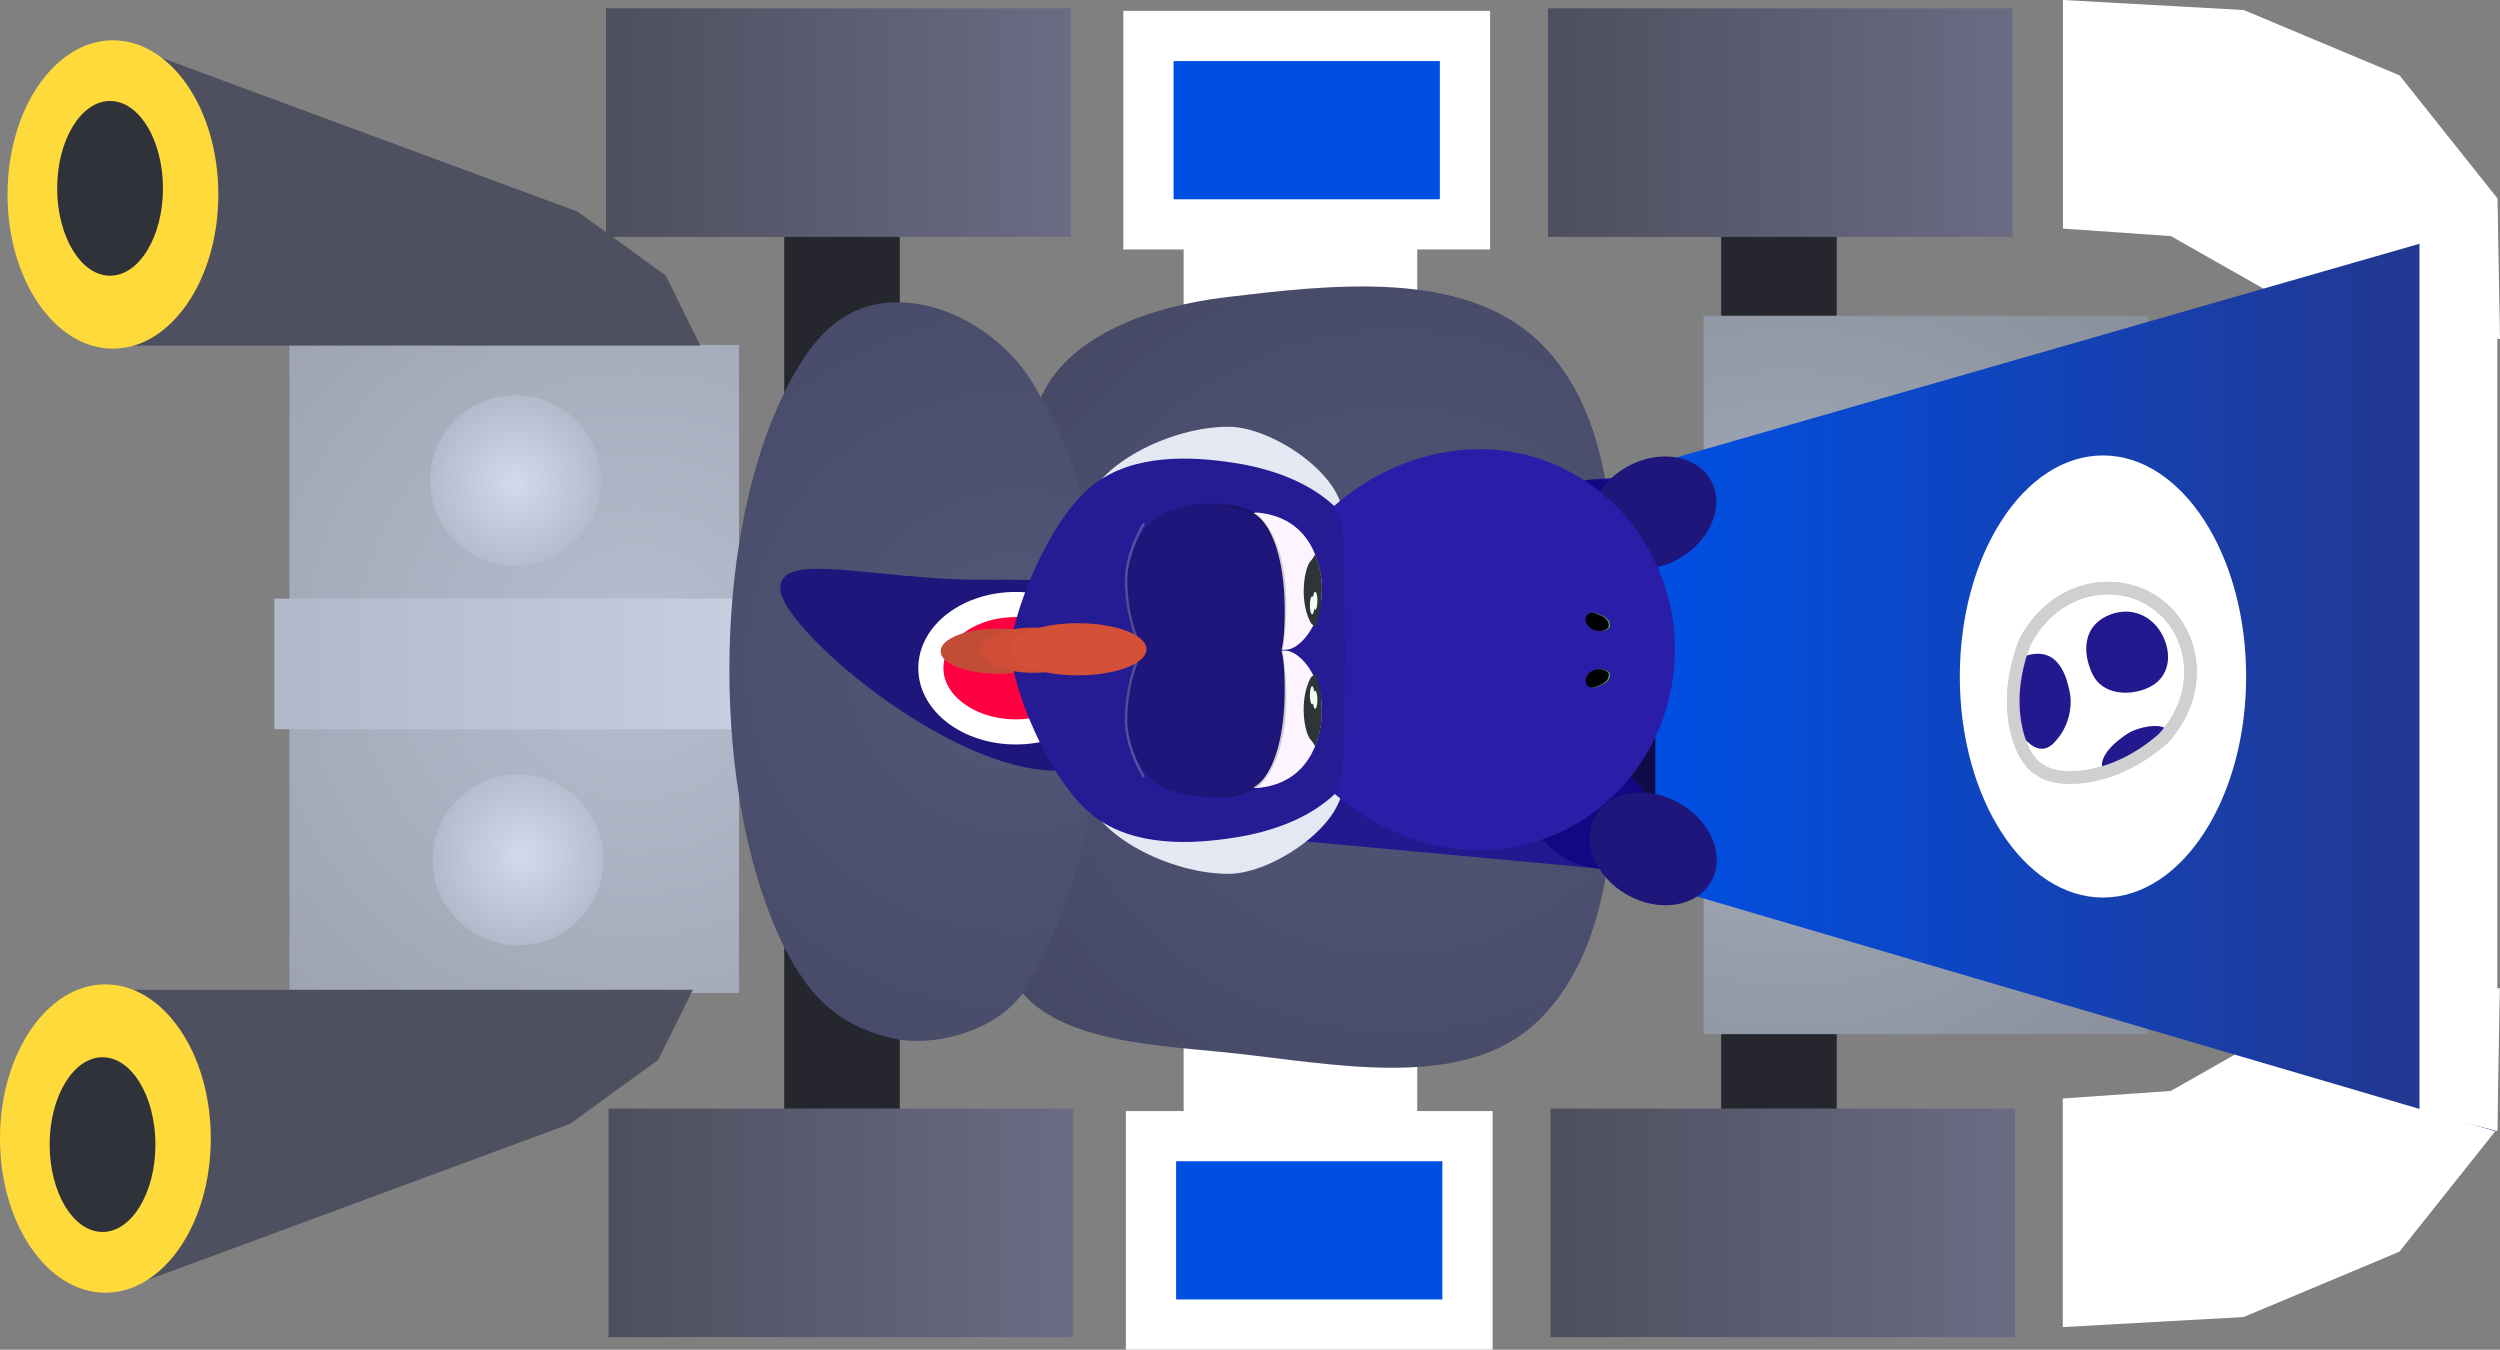 <svg version="1.1" xmlns="http://www.w3.org/2000/svg" xmlns:xlink="http://www.w3.org/1999/xlink" width="49.764" height="26.867" viewBox="0,0,49.764,26.867"><rect x="0" y="0" width="49.764" height="26.867" fill="#808080" stroke="none"/><defs><radialGradient cx="227.779" cy="179.708" r="11.126" gradientUnits="userSpaceOnUse" id="color-1"><stop offset="0" stop-color="#b6becf"/><stop offset="1" stop-color="#999fae"/></radialGradient><linearGradient x1="220.579" y1="178.608" x2="230.079" y2="178.608" gradientUnits="userSpaceOnUse" id="color-2"><stop offset="0" stop-color="#b1b8c9"/><stop offset="1" stop-color="#c6d0e1"/></linearGradient><radialGradient cx="242.892" cy="180.249" r="11.754" gradientUnits="userSpaceOnUse" id="color-3"><stop offset="0" stop-color="#535879"/><stop offset="1" stop-color="#434561"/></radialGradient><radialGradient cx="235.367" cy="179.861" r="11.614" gradientUnits="userSpaceOnUse" id="color-4"><stop offset="0" stop-color="#535879"/><stop offset="1" stop-color="#434561"/></radialGradient><linearGradient x1="241.966" y1="180.051" x2="246.046" y2="180.051" gradientUnits="userSpaceOnUse" id="color-5"><stop offset="0" stop-color="#ebebeb"/><stop offset="1" stop-color="#ffffff"/></linearGradient><linearGradient x1="241.966" y1="180.051" x2="246.046" y2="180.051" gradientUnits="userSpaceOnUse" id="color-6"><stop offset="0" stop-color="#e9e9e9"/><stop offset="1" stop-color="#ffffff"/></linearGradient><radialGradient cx="250.729" cy="180.19" r="12.159" gradientUnits="userSpaceOnUse" id="color-7"><stop offset="0" stop-color="#a9b1c0"/><stop offset="1" stop-color="#828893"/></radialGradient><linearGradient x1="4.529" y1="-0.092" x2="4.529" y2="-0.092" gradientUnits="userSpaceOnUse" id="color-8"><stop offset="0" stop-color="#000000" stop-opacity="0"/><stop offset="1" stop-color="#000000"/></linearGradient><linearGradient x1="248.069" y1="180.16" x2="264.793" y2="180.16" gradientUnits="userSpaceOnUse" id="color-9"><stop offset="0" stop-color="#004fe3"/><stop offset="1" stop-color="#263588"/></linearGradient><linearGradient x1="227.232" y1="188.758" x2="236.482" y2="188.758" gradientUnits="userSpaceOnUse" id="color-10"><stop offset="0" stop-color="#4d4e5e"/><stop offset="1" stop-color="#6b6c84"/></linearGradient><linearGradient x1="245.982" y1="188.758" x2="255.232" y2="188.758" gradientUnits="userSpaceOnUse" id="color-11"><stop offset="0" stop-color="#4d4e5e"/><stop offset="1" stop-color="#6b6c84"/></linearGradient><linearGradient x1="227.182" y1="166.858" x2="236.432" y2="166.858" gradientUnits="userSpaceOnUse" id="color-12"><stop offset="0" stop-color="#4d4e5e"/><stop offset="1" stop-color="#6b6c84"/></linearGradient><linearGradient x1="245.932" y1="166.858" x2="255.182" y2="166.858" gradientUnits="userSpaceOnUse" id="color-13"><stop offset="0" stop-color="#4d4e5e"/><stop offset="1" stop-color="#6b6c84"/></linearGradient><radialGradient cx="225.529" cy="183.708" r="2.34" gradientUnits="userSpaceOnUse" id="color-14"><stop offset="0" stop-color="#d1dbed"/><stop offset="1" stop-color="#a9b1c0"/></radialGradient><radialGradient cx="225.379" cy="176.308" r="2.275" gradientUnits="userSpaceOnUse" id="color-15"><stop offset="0" stop-color="#d1dbed"/><stop offset="1" stop-color="#a9b1c0"/></radialGradient></defs><g transform="translate(-215.118,-166.692)"><g data-paper-data="{&quot;isPaintingLayer&quot;:true}" fill-rule="nonzero" stroke-linejoin="miter" stroke-miterlimit="10" stroke-dasharray="" stroke-dashoffset="0" style="mix-blend-mode: normal"><path d="M228.079,178.808h25v2.1h-25z" fill="#ffffff" stroke="none" stroke-width="0.884" stroke-linecap="butt"/><path d="M238.679,170.908h4.65v18.6h-4.65z" fill="#ffffff" stroke="none" stroke-width="1" stroke-linecap="butt"/><path d="M249.379,170.658h2.3v18.75h-2.3z" fill="#25262e" stroke="none" stroke-width="1" stroke-linecap="butt"/><path d="M230.729,170.658h2.3v18.75h-2.3z" fill="#25262e" stroke="none" stroke-width="1" stroke-linecap="butt"/><path d="M256.182,166.692l3.6,0.2l3.1,1.3l1.95,2.45l0.05,2.8l-4.7,-1l-1.85,-1.05l-2.15,-0.15z" fill="#ffffff" stroke="none" stroke-width="1" stroke-linecap="round"/><path d="M256.179,188.558l2.15,-0.15l1.85,-1.05l4.7,-1l-0.05,2.8l-1.95,2.45l-3.1,1.3l-3.6,0.2z" fill="#ffffff" stroke="none" stroke-width="1" stroke-linecap="round"/><path d="M220.879,173.558h8.95v12.9h-8.95z" fill="url(#color-1)" stroke="none" stroke-width="1" stroke-linecap="butt"/><path d="M220.579,178.608h9.5v2.6h-9.5z" fill="url(#color-2)" stroke="none" stroke-width="1" stroke-linecap="butt"/><g stroke="none" stroke-width="1.59" stroke-linecap="round"><path d="M239.503,172.61c2.083,-0.248 4.723,-0.571 6.242,0.875c1.616,1.546 1.52,4.256 1.511,6.441c0.009,2.43 0.186,5.41 -1.511,7.077c-1.493,1.461 -4.163,0.843 -6.242,0.636c-1.589,-0.159 -3.758,-0.242 -4.333,-1.67c-0.817,-1.84 0.975,-3.896 1.113,-5.884c0.126,-1.803 -1.234,-3.745 -0.477,-5.407c0.522,-1.306 2.23,-1.892 3.697,-2.067z" fill="url(#color-3)"/><path d="M232.818,172.716c1.18,-0.089 2.414,0.748 2.942,1.749c1.019,1.722 1.42,3.828 1.352,5.805c-0.073,2.107 -0.525,4.327 -1.59,6.123c-0.52,0.817 -1.827,1.177 -2.704,0.954c-1.002,-0.256 -1.673,-0.819 -2.249,-2.144c-0.576,-1.325 -0.932,-3.154 -0.932,-5.172c0,-2.018 0.356,-3.847 0.932,-5.172c0.576,-1.325 1.217,-2.066 2.249,-2.144z" fill="url(#color-4)"/></g><path d="M240.7,176.767l17.116,-1.48v9.694l-17.116,-1.576z" fill="#23198e" stroke="none" stroke-width="1" stroke-linecap="butt"/><path d="M246.046,180.051c0,1.031 -0.913,1.867 -2.04,1.867c-1.127,0 -2.04,-0.836 -2.04,-1.867c0,-1.031 0.913,-1.867 2.04,-1.867c1.127,0 2.04,0.836 2.04,1.867z" fill="url(#color-5)" stroke="url(#color-6)" stroke-width="2" stroke-linecap="butt"/><path d="M249.029,172.977h8.85v14.3h-8.85z" fill="url(#color-7)" stroke="none" stroke-width="1.147" stroke-linecap="butt"/><path d="M248.254,176.758c0.683,0 1.302,0.387 1.75,1.011c0.448,0.625 0.725,1.487 0.725,2.439c0,0.952 -0.277,1.814 -0.725,2.439c-0.448,0.624 -1.067,1.011 -1.75,1.011c-0.683,0 -1.302,-0.387 -1.75,-1.011c-0.448,-0.625 -0.725,-1.487 -0.725,-2.439c0,-0.952 0.277,-1.814 0.725,-2.439c0.448,-0.624 1.067,-1.011 1.75,-1.011z" fill="url(#color-8)" stroke="#181a22" stroke-width="1" stroke-linecap="butt"/><path d="M248.069,175.918l16.724,-4.809v18.102l-16.724,-4.917z" fill="url(#color-9)" stroke="none" stroke-width="0.54" stroke-linecap="butt"/><path d="M256.979,175.758c0.786,0 1.499,0.493 2.015,1.29c0.516,0.796 0.835,1.896 0.835,3.11c0,1.214 -0.319,2.314 -0.835,3.11c-0.516,0.797 -1.229,1.29 -2.015,1.29c-0.786,0 -1.499,-0.493 -2.015,-1.29c-0.516,-0.796 -0.835,-1.896 -0.835,-3.11c0,-1.214 0.319,-2.314 0.835,-3.11c0.516,-0.797 1.229,-1.29 2.015,-1.29z" fill="#ffffff" stroke="none" stroke-width="1" stroke-linecap="butt"/><g><path d="M227.232,188.758h9.25v4.55h-9.25z" fill="url(#color-10)" stroke="none" stroke-width="1.062" stroke-linecap="butt"/><path d="M245.982,188.758h9.25v4.55h-9.25z" fill="url(#color-11)" stroke="none" stroke-width="1.062" stroke-linecap="butt"/><path d="M238.029,189.308h6.3v3.75h-6.3z" fill="#004fe3" stroke="#ffffff" stroke-width="1" stroke-linecap="round"/></g><g><path d="M227.182,166.858h9.25v4.55h-9.25z" fill="url(#color-12)" stroke="none" stroke-width="1.062" stroke-linecap="butt"/><path d="M245.932,166.858h9.25v4.55h-9.25z" fill="url(#color-13)" stroke="none" stroke-width="1.062" stroke-linecap="butt"/><path d="M237.979,167.408h6.3v3.75h-6.3z" fill="#004fe3" stroke="#ffffff" stroke-width="1" stroke-linecap="round"/></g><g stroke="none"><path d="M217.598,167.572l9.018,3.333l1.754,1.273l0.689,1.394h-11.461z" fill="#4e4f5f" stroke-width="1.232" stroke-linecap="round"/><path d="M215.882,172.732c-0.381,-0.555 -0.614,-1.322 -0.614,-2.169c0,-0.847 0.234,-1.614 0.614,-2.169c0.381,-0.556 0.905,-0.9 1.484,-0.9c0.578,0 1.103,0.343 1.484,0.9c0.381,0.555 0.614,1.322 0.614,2.169c0,0.847 -0.234,1.614 -0.614,2.169c-0.381,0.556 -0.905,0.9 -1.484,0.9c-0.579,0 -1.103,-0.343 -1.484,-0.9z" fill="#ffda3b" stroke-width="2.387" stroke-linecap="butt"/><path d="M216.565,171.67c-0.19,-0.314 -0.309,-0.749 -0.309,-1.229c0,-0.48 0.118,-0.915 0.309,-1.229c0.19,-0.315 0.453,-0.51 0.744,-0.51c0.291,0 0.553,0.195 0.744,0.51c0.19,0.314 0.309,0.749 0.309,1.229c0,0.48 -0.118,0.915 -0.309,1.229c-0.19,0.315 -0.453,0.51 -0.744,0.51c-0.291,0 -0.553,-0.195 -0.744,-0.51z" fill="#30323a" stroke-width="1.197" stroke-linecap="butt"/></g><g stroke="none"><path d="M217.448,186.395h11.461l-0.689,1.394l-1.754,1.273l-9.018,3.333z" fill="#4e4f5f" stroke-width="1.232" stroke-linecap="round"/><path d="M217.216,186.286c0.578,0 1.103,0.343 1.484,0.9c0.381,0.555 0.614,1.322 0.614,2.169c0,0.847 -0.234,1.614 -0.614,2.169c-0.381,0.556 -0.905,0.9 -1.484,0.9c-0.579,0 -1.103,-0.343 -1.484,-0.9c-0.381,-0.555 -0.614,-1.322 -0.614,-2.169c0,-0.847 0.234,-1.614 0.614,-2.169c0.381,-0.556 0.905,-0.9 1.484,-0.9z" fill="#ffda3b" stroke-width="2.387" stroke-linecap="butt"/><path d="M217.159,187.737c0.291,0 0.553,0.195 0.744,0.51c0.19,0.314 0.309,0.749 0.309,1.229c0,0.48 -0.118,0.915 -0.309,1.229c-0.19,0.315 -0.453,0.51 -0.744,0.51c-0.291,0 -0.553,-0.195 -0.744,-0.51c-0.19,-0.314 -0.309,-0.749 -0.309,-1.229c0,-0.48 0.118,-0.915 0.309,-1.229c0.19,-0.315 0.453,-0.51 0.744,-0.51z" fill="#30323a" stroke-width="1.197" stroke-linecap="butt"/></g><path d="M225.429,182.108c0.469,0 0.894,0.19 1.202,0.498c0.308,0.308 0.498,0.733 0.498,1.202c0,0.469 -0.19,0.894 -0.498,1.202c-0.308,0.308 -0.733,0.498 -1.202,0.498c-0.469,0 -0.894,-0.19 -1.202,-0.498c-0.308,-0.308 -0.498,-0.733 -0.498,-1.202c0,-0.469 0.19,-0.894 0.498,-1.202c0.308,-0.308 0.733,-0.498 1.202,-0.498z" fill="url(#color-14)" stroke="none" stroke-width="1" stroke-linecap="butt"/><path d="M225.379,174.558c0.469,0 0.894,0.19 1.202,0.498c0.308,0.308 0.498,0.733 0.498,1.202c0,0.469 -0.19,0.894 -0.498,1.202c-0.308,0.308 -0.733,0.498 -1.202,0.498c-0.469,0 -0.894,-0.19 -1.202,-0.498c-0.308,-0.308 -0.498,-0.733 -0.498,-1.202c0,-0.469 0.19,-0.894 0.498,-1.202c0.308,-0.308 0.733,-0.498 1.202,-0.498z" fill="url(#color-15)" stroke="none" stroke-width="1" stroke-linecap="butt"/><path d="M263.279,171.508l1.55,-0.65v18.35l-1.55,-0.4z" fill="#ffffff" stroke="none" stroke-width="1" stroke-linecap="round"/><path d="M247.299,181.947c0.319,0.179 0.55,0.444 0.666,0.728c0.116,0.283 0.116,0.585 -0.026,0.837c-0.142,0.253 -0.4,0.409 -0.702,0.457c-0.302,0.048 -0.648,-0.012 -0.968,-0.191c-0.319,-0.179 -0.55,-0.444 -0.666,-0.728c-0.116,-0.283 -0.116,-0.585 0.026,-0.837c0.142,-0.253 0.4,-0.409 0.702,-0.457c0.302,-0.048 0.648,0.012 0.968,0.191z" fill="#120884" stroke="none" stroke-width="1.025" stroke-linecap="butt"/><path d="M246.232,178.461c-0.302,-0.048 -0.56,-0.204 -0.702,-0.457c-0.142,-0.253 -0.142,-0.554 -0.026,-0.837c0.116,-0.283 0.347,-0.548 0.666,-0.728c0.319,-0.179 0.665,-0.239 0.968,-0.191c0.302,0.048 0.56,0.204 0.702,0.457c0.142,0.253 0.142,0.554 0.026,0.837c-0.116,0.283 -0.347,0.548 -0.666,0.728c-0.319,0.179 -0.665,0.239 -0.968,0.191z" fill="#120884" stroke="none" stroke-width="1.025" stroke-linecap="butt"/><path d="M238.518,180.981c0,0.25 -0.25,0.25 -0.25,0.25c-0.092,0 -0.393,0 -0.485,0c0,0 -0.25,0 -0.25,-0.25c0,-0.25 0.25,-0.25 0.25,-0.25c0.092,0 0.185,0 0.277,0h0.208c0,0 0.25,0 0.25,0.25z" fill="#000000" stroke="none" stroke-width="0.5" stroke-linecap="butt"/><path d="M238.695,178.885c0,0.25 -0.25,0.25 -0.25,0.25c-0.092,0 -0.393,0 -0.485,0c0,0 -0.25,0 -0.25,-0.25c0,-0.25 0.25,-0.25 0.25,-0.25c0.092,0 0.185,0 0.277,0h0.208c0,0 0.25,0 0.25,0.25z" fill="#000000" stroke="none" stroke-width="0.5" stroke-linecap="butt"/><g stroke-width="0.25" stroke-linecap="butt"><path d="M257.78,178.554c0.954,0.426 1.347,1.806 0.397,2.842c-0.738,0.646 -1.473,0.792 -1.931,0.773c-0.293,-0.012 -0.471,-0.116 -0.471,-0.116l-0.148,-0.102c0,0 -0.158,-0.131 -0.269,-0.403c-0.173,-0.424 -0.287,-1.165 0.07,-2.079c0.651,-1.246 2.082,-1.346 2.807,-0.594" data-paper-data="{&quot;index&quot;:null}" fill="#ffffff" stroke="#d0d0d0"/><path d="M256.053,181.422c-0.059,0.066 -0.322,0.441 -0.749,-0.166c-0.065,-0.092 -0.19,-1.38 0.067,-1.483c0.762,-0.304 0.9,0.503 0.94,0.668c0.067,0.273 0.003,0.689 -0.258,0.981z" fill="#23198e" stroke="none"/><path d="M256.981,182.028c-0.151,-0.358 0.52,-0.754 0.537,-0.763c0.324,-0.154 0.674,-0.157 0.73,-0.039c0.056,0.117 -0.162,0.338 -0.486,0.492c-0.324,0.154 -0.731,0.43 -0.781,0.31z" fill="#23198e" stroke="none"/><path d="M256.769,180.11c-0.196,-0.412 -0.195,-0.926 0.281,-1.153c0.476,-0.227 0.931,-0.005 1.127,0.407c0.196,0.412 0.094,0.832 -0.282,1.011c-0.391,0.186 -0.93,0.147 -1.126,-0.265z" fill="#23198e" stroke="none"/><path d="M257.779,178.552c0.954,0.426 1.347,1.806 0.397,2.842c-0.738,0.646 -1.473,0.792 -1.931,0.773c-0.293,-0.012 -0.471,-0.116 -0.471,-0.116l-0.148,-0.102c0,0 -0.158,-0.131 -0.269,-0.403c-0.173,-0.424 -0.287,-1.165 0.07,-2.079c0.651,-1.246 2.082,-1.346 2.807,-0.594" data-paper-data="{&quot;index&quot;:null}" fill="none" stroke="#d0d0d0"/></g><path d="M248.54,182.674c0.319,0.179 0.55,0.444 0.666,0.728c0.116,0.283 0.116,0.585 -0.026,0.837c-0.142,0.253 -0.4,0.409 -0.702,0.457c-0.302,0.048 -0.648,-0.012 -0.968,-0.191c-0.319,-0.179 -0.55,-0.444 -0.666,-0.728c-0.116,-0.283 -0.116,-0.585 0.026,-0.837c0.142,-0.253 0.4,-0.409 0.702,-0.457c0.302,-0.048 0.648,0.012 0.968,0.191z" fill="#1f167b" stroke="none" stroke-width="1.025" stroke-linecap="butt"/><path d="M247.564,178.007c-0.302,-0.048 -0.56,-0.204 -0.702,-0.457c-0.142,-0.253 -0.142,-0.554 -0.026,-0.837c0.116,-0.283 0.347,-0.548 0.666,-0.728c0.319,-0.179 0.665,-0.239 0.968,-0.191c0.302,0.048 0.56,0.204 0.702,0.457c0.142,0.253 0.142,0.554 0.026,0.837c-0.116,0.283 -0.347,0.548 -0.666,0.728c-0.319,0.179 -0.665,0.239 -0.968,0.191z" fill="#1f167b" stroke="none" stroke-width="1.025" stroke-linecap="butt"/><path d="M238.159,179.009c0,0.763 0.141,3.022 -2.029,3.022c-2.169,0 -5.482,-2.863 -5.482,-3.626c0,-0.763 1.845,-0.173 4.014,-0.173c2.169,0 3.496,0.014 3.496,0.777z" fill="#1f167b" stroke="none" stroke-width="0" stroke-linecap="butt"/><path d="M237.031,179.993c0,0.7 -0.757,1.268 -1.692,1.268c-0.934,0 -1.692,-0.568 -1.692,-1.268c0,-0.7 0.757,-1.268 1.692,-1.268c0.934,0 1.692,0.568 1.692,1.268z" fill="#ff0040" stroke="#ffffff" stroke-width="0.5" stroke-linecap="butt"/><g stroke-width="0.05"><path d="M234.982,179.204c0.63,0 1.14,0.201 1.14,0.45c0,0.248 -0.51,0.45 -1.14,0.45c-0.63,0 -1.14,-0.201 -1.14,-0.45c0,-0.248 0.51,-0.45 1.14,-0.45z" fill="#c34c37" stroke="none" stroke-linecap="butt"/><path d="M236.697,176.85c0.19,-0.9 1.727,-1.672 2.888,-1.663c0.857,0.007 2.261,0.953 2.261,1.777c0,0.824 -1.338,1.207 -2.261,1.207c-0.924,0 -3.059,-0.515 -2.888,-1.321z" data-paper-data="{&quot;index&quot;:null}" fill="#e3e8f3" stroke="none" stroke-linecap="butt"/><path d="M242.143,179.656c0,0 -4.421,-0.044 -6.909,0.002c0.004,-0.669 0.735,-2.606 1.645,-3.315c0.821,-0.639 1.993,-0.56 2.783,-0.441c1.61,0.244 2.66,1.083 2.66,2.344c0,0.32 -0.179,1.41 -0.179,1.41z" data-paper-data="{&quot;index&quot;:null}" fill="#251b95" stroke="none" stroke-linecap="butt"/><path d="M240.163,178.449c0,-0.598 -0.37,-1.583 -0.021,-1.554c1.02,0.086 1.29,0.955 1.29,1.554c0,0.598 -0.398,1.183 -0.748,1.183c-0.35,0 -0.52,-0.585 -0.52,-1.183z" data-paper-data="{&quot;index&quot;:null}" fill="#fcf5ff" stroke="none" stroke-linecap="butt"/><path d="M238.98,179.778c-0.536,0.001 -1.035,-0.018 -1.12,-0.13c-0.223,-0.295 -0.333,-0.773 -0.333,-1.239c0,-0.659 0.295,-1.246 0.705,-1.478c0.384,-0.218 1.586,-0.413 2.038,0.152c0.234,0.291 0.42,0.878 0.42,1.769c0,0.893 -0.128,0.877 -0.128,0.877c0,0 -0.834,0.051 -1.582,0.051z" data-paper-data="{&quot;index&quot;:null}" fill="#1f167b" stroke="none" stroke-linecap="butt"/><path d="M239.554,176.761c0,0 0.443,0.035 0.648,0.258c0.761,0.828 0.42,2.646 0.42,2.646" data-paper-data="{&quot;index&quot;:null}" fill="none" stroke-opacity="0.177" stroke="#000000" stroke-linecap="round"/><path d="M237.741,179.39c0,0 -0.205,-0.465 -0.207,-1.141c-0.002,-0.559 0.346,-1.121 0.346,-1.121" data-paper-data="{&quot;index&quot;:null}" fill="none" stroke-opacity="0.373" stroke="#aaaaaa" stroke-linecap="round"/><path d="M241.431,178.435c0,0.237 -0.039,0.538 -0.136,0.736c-0.035,-0.047 -0.066,-0.042 -0.092,-0.092c-0.236,-0.459 -0.111,-1.104 0.004,-1.22c0.059,-0.06 0.072,-0.119 0.095,-0.131c0.094,0.238 0.13,0.491 0.13,0.708z" data-paper-data="{&quot;index&quot;:null}" fill="#2e3437" stroke="none" stroke-linecap="butt"/><path d="M241.252,178.651c0,-0.099 0.02,-0.18 0.045,-0.18c0.025,0 0.045,0.081 0.045,0.18c0,0.099 -0.02,0.18 -0.045,0.18c-0.025,0 -0.045,-0.081 -0.045,-0.18z" data-paper-data="{&quot;index&quot;:null}" fill="#f2fff2" stroke="none" stroke-linecap="butt"/><path d="M241.192,178.741c0,-0.099 0.02,-0.18 0.045,-0.18c0.025,0 0.045,0.081 0.045,0.18c0,0.099 -0.02,0.18 -0.045,0.18c-0.025,0 -0.045,-0.081 -0.045,-0.18z" data-paper-data="{&quot;index&quot;:null}" fill="#f2fff2" stroke="none" stroke-linecap="butt"/><path d="M239.586,181.102c0.924,0 2.261,0.383 2.261,1.207c0,0.824 -1.405,1.77 -2.261,1.777c-1.161,0.009 -2.698,-0.763 -2.888,-1.663c-0.17,-0.806 1.965,-1.321 2.888,-1.321z" fill="#e3e8f3" stroke="none" stroke-linecap="butt"/><path d="M242.322,181.026c0,1.262 -1.05,2.1 -2.66,2.344c-0.789,0.12 -1.962,0.199 -2.783,-0.441c-0.911,-0.709 -1.642,-2.646 -1.645,-3.315c2.488,0.046 6.909,0.002 6.909,0.002c0,0 0.179,1.09 0.179,1.41z" fill="#251b95" stroke="none" stroke-linecap="butt"/><path d="M244.567,175.632c2.149,0 3.891,1.787 3.891,3.991c0,2.204 -1.742,3.991 -3.891,3.991c-1.052,0 -2.096,-0.429 -2.887,-1.125c0.106,-0.172 0.171,-0.4 0.179,-0.685c0.042,-1.448 0.04,-2.899 0,-4.347c0,-0.045 -0.003,-0.09 -0.008,-0.134c-0.017,-0.179 -0.057,-0.306 -0.12,-0.404c-0.022,-0.049 -0.047,-0.096 -0.075,-0.14c0.794,-0.709 1.848,-1.146 2.911,-1.146z" fill="#2a1ea8" stroke="none" stroke-linecap="butt"/><path d="M240.683,179.641c0.35,0 0.748,0.585 0.748,1.183c0,0.598 -0.27,1.468 -1.29,1.554c-0.349,0.029 0.021,-0.955 0.021,-1.554c0,-0.598 0.17,-1.183 0.52,-1.183z" fill="#fcf5ff" stroke="none" stroke-linecap="butt"/><path d="M240.562,179.546c0,0 0.128,-0.017 0.128,0.877c0,0.891 -0.187,1.477 -0.42,1.769c-0.453,0.565 -1.655,0.369 -2.038,0.152c-0.41,-0.233 -0.705,-0.819 -0.705,-1.478c0,-0.467 0.111,-0.944 0.333,-1.239c0.085,-0.113 0.584,-0.131 1.12,-0.13c0.748,0.001 1.582,0.051 1.582,0.051z" fill="#1f167b" stroke="none" stroke-linecap="butt"/><path d="M240.622,179.636c0,0 0.341,1.819 -0.42,2.646c-0.205,0.223 -0.648,0.258 -0.648,0.258" fill="none" stroke-opacity="0.177" stroke="#000000" stroke-linecap="round"/><path d="M237.879,182.146c0,0 -0.348,-0.562 -0.346,-1.121c0.002,-0.676 0.207,-1.141 0.207,-1.141" fill="none" stroke-opacity="0.373" stroke="#aaaaaa" stroke-linecap="round"/><g fill="#63b641" stroke="none" stroke-linecap="butt"><path d="M246.787,180.078c0.085,-0.072 0.259,-0.097 0.361,-0.005c0.031,0.028 0.02,0.136 -0.051,0.194c-0.063,0.052 -0.144,0.07 -0.177,0.09c-0.07,0.042 -0.16,0.021 -0.201,-0.048c-0.041,-0.068 0.006,-0.177 0.068,-0.23z"/><path d="M246.719,178.957c0.041,-0.068 0.131,-0.09 0.201,-0.048c0.033,0.02 0.115,0.038 0.177,0.09c0.071,0.058 0.082,0.166 0.051,0.194c-0.102,0.091 -0.276,0.067 -0.361,-0.005c-0.062,-0.053 -0.109,-0.162 -0.068,-0.23z" data-paper-data="{&quot;index&quot;:null}"/></g><g fill="#000000" stroke="none" stroke-linecap="butt"><path d="M246.764,180.078c0.085,-0.072 0.259,-0.097 0.361,-0.005c0.031,0.028 0.02,0.136 -0.051,0.194c-0.063,0.052 -0.144,0.07 -0.177,0.09c-0.07,0.042 -0.16,0.021 -0.201,-0.048c-0.041,-0.068 0.006,-0.177 0.068,-0.23z"/><path d="M246.696,178.957c0.041,-0.068 0.131,-0.09 0.201,-0.048c0.033,0.02 0.115,0.038 0.177,0.09c0.071,0.058 0.082,0.166 0.051,0.194c-0.102,0.091 -0.276,0.067 -0.361,-0.005c-0.062,-0.053 -0.109,-0.162 -0.068,-0.23z" data-paper-data="{&quot;index&quot;:null}"/></g><path d="M241.431,180.838c0,0.217 -0.036,0.47 -0.13,0.708c-0.022,-0.012 -0.035,-0.071 -0.095,-0.131c-0.115,-0.116 -0.24,-0.761 -0.004,-1.22c0.026,-0.051 0.057,-0.046 0.092,-0.092c0.097,0.197 0.136,0.498 0.136,0.736z" fill="#2e3437" stroke="none" stroke-linecap="butt"/><path d="M241.297,180.441c0.025,0 0.045,0.081 0.045,0.18c0,0.099 -0.02,0.18 -0.045,0.18c-0.025,0 -0.045,-0.081 -0.045,-0.18c0,-0.099 0.02,-0.18 0.045,-0.18z" fill="#f2fff2" stroke="none" stroke-linecap="butt"/><path d="M241.237,180.351c0.025,0 0.045,0.081 0.045,0.18c0,0.099 -0.02,0.18 -0.045,0.18c-0.025,0 -0.045,-0.081 -0.045,-0.18c0,-0.099 0.02,-0.18 0.045,-0.18z" fill="#f2fff2" stroke="none" stroke-linecap="butt"/><path d="M235.694,179.185c0.588,0 1.064,0.201 1.064,0.45c0,0.248 -0.476,0.45 -1.064,0.45c-0.588,0 -1.064,-0.201 -1.064,-0.45c0,-0.248 0.476,-0.45 1.064,-0.45z" fill="#d04d36" stroke="none" stroke-linecap="butt"/><path d="M236.572,179.097c0.756,0 1.368,0.233 1.368,0.519c0,0.287 -0.613,0.519 -1.368,0.519c-0.756,0 -1.368,-0.233 -1.368,-0.519c0,-0.287 0.613,-0.519 1.368,-0.519z" fill="#d45038" stroke="none" stroke-linecap="butt"/></g></g></g></svg>